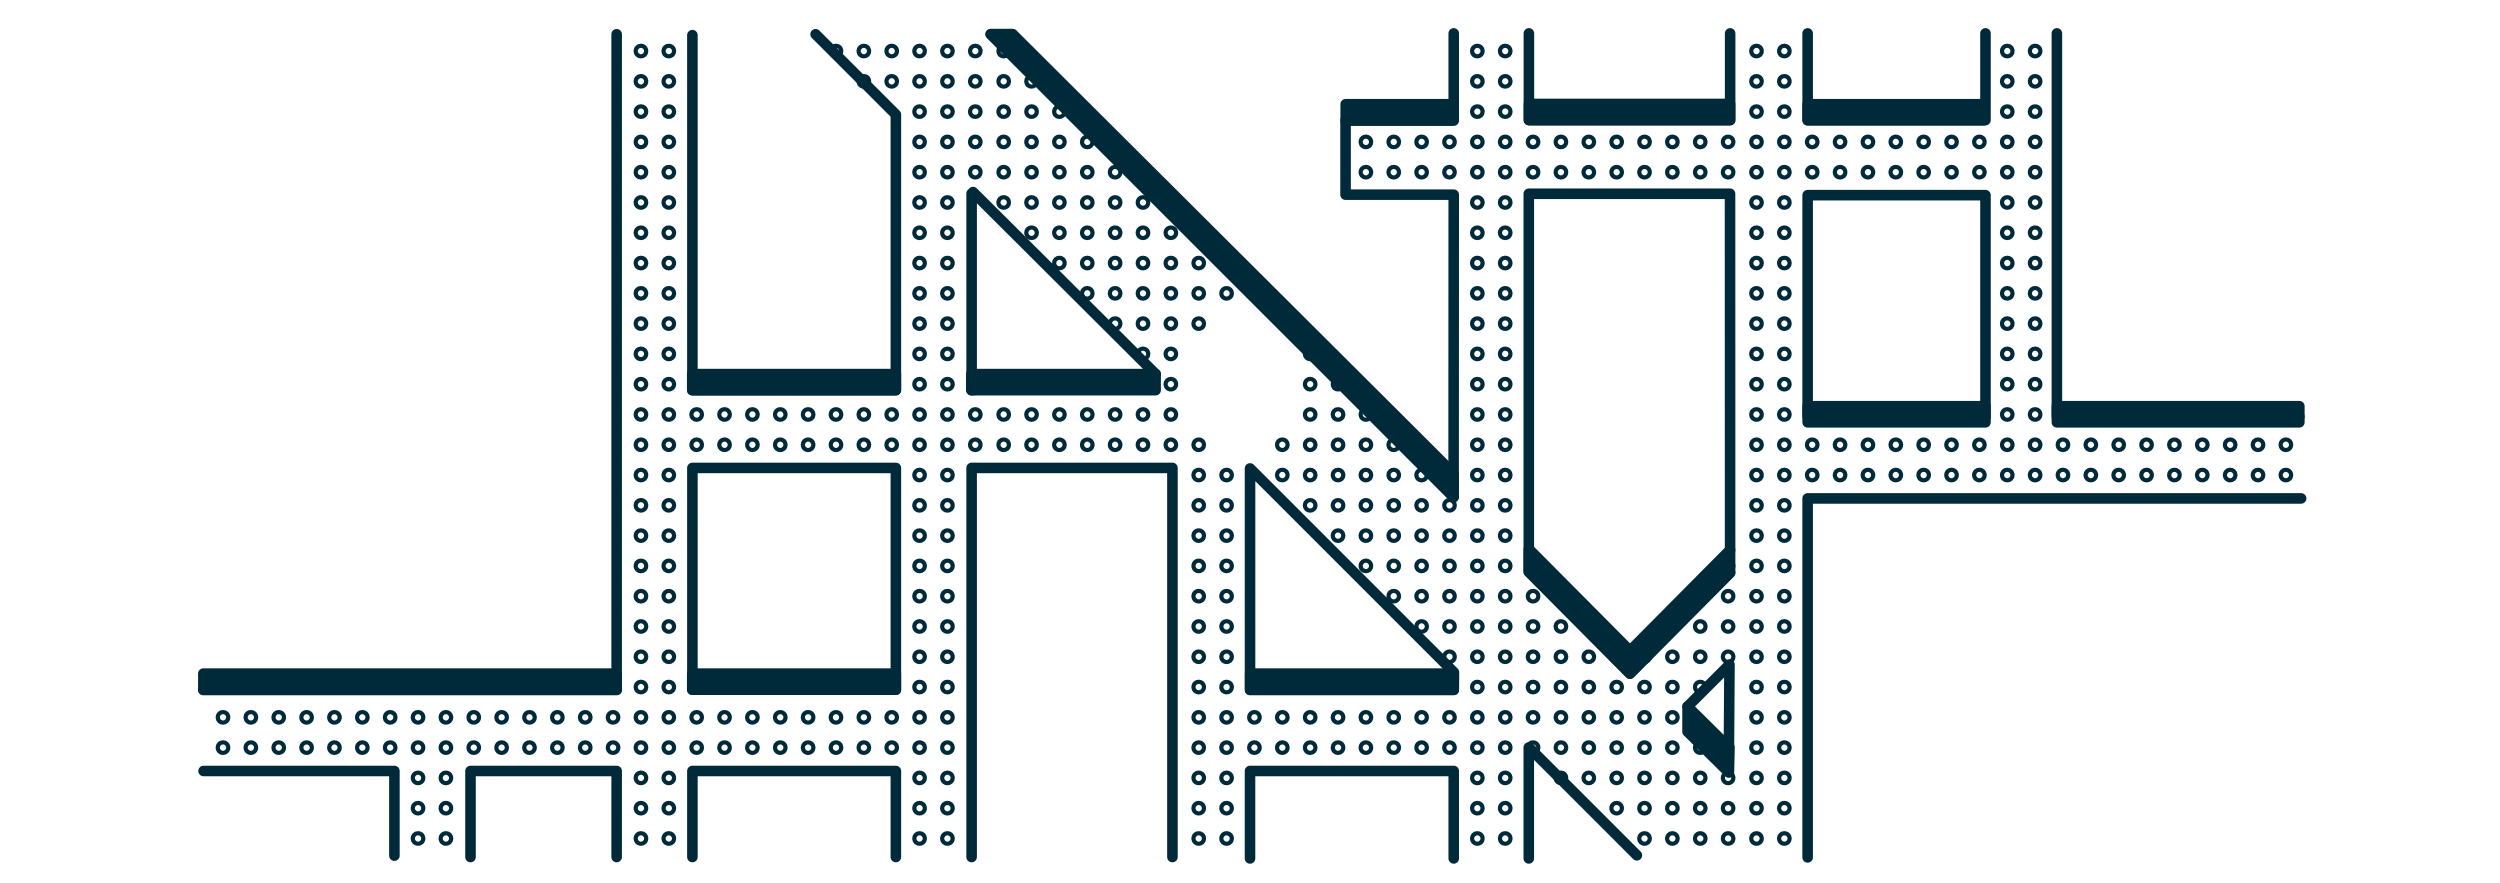<?xml version="1.0" encoding="UTF-8"?><svg xmlns="http://www.w3.org/2000/svg" viewBox="0 0 1420 501.33"><defs><style>.i{fill:#002a3a;}.i,.j{stroke:#002a3a;stroke-linecap:round;stroke-linejoin:round;stroke-width:6px;}.j{fill:none;}</style></defs><g id="a"/><g id="b"><g><polyline class="j" points="224.02 486 224.02 437.92 115.63 437.92"/><polyline class="j" points="551.88 486.79 551.88 265.79 665.94 265.79 665.94 486.79"/><polyline class="j" points="552.69 109.09 656.39 212.45 551.88 221.62 551.88 109.91"/><polyline class="j" points="393.28 486.79 393.28 437.93 508.85 437.93 508.85 486.79"/><polyline class="j" points="393.28 19.96 393.28 221.62 508.85 221.62 508.85 65.04 463.27 19.46"/><polyline class="j" points="350.26 19.46 350.26 391.92 115.5 391.92"/><polyline class="j" points="267.25 486.79 267.25 437.93 350.26 437.93 350.26 486.79"/><polyline class="j" points="710.01 487.59 710.01 437.92 825.72 437.92 825.72 487.59"/><polyline class="j" points="1026.74 487 1026.74 283.11 1307.04 283.11"/><rect class="j" x="1026.74" y="110.86" width="101.01" height="125.85"/><polyline class="j" points="1127.75 18.97 1127.75 68.21 1026.74 68.21 1026.74 18.97"/><polyline class="j" points="982.72 18.97 982.72 68.21 868.41 68.21 868.41 18.97"/><polyline class="j" points="1168.31 18.97 1168.31 236.71 1306.04 236.71"/><polyline class="j" points="562.68 19.46 767.41 224.01 825.65 282.31 825.72 110.58 764.28 110.58 764.28 68.49 825.72 68.49 825.72 18.97"/><path class="j" d="M710.01,391.92h115.71l.1-10.05-63.19-63.19-52.61-52.61v125.85Z"/><polygon class="j" points="925.83 382.61 982.7 325.34 982.66 110.06 868.35 110.06 868.35 324.79 925.83 382.61"/><path class="j" d="M929.75,485.81l-61.25-61.25h-.15v63.03"/><polygon class="j" points="958.53 401.32 982.03 424.55 982.34 377.51 958.53 401.32"/><rect class="j" x="393.28" y="265.79" width="115.57" height="125.98"/></g><g><polyline class="i" points="958.53 401.32 958.53 415.58 982.03 438.81 982.34 424.55"/><rect class="i" x="115.5" y="382.61" width="234.76" height="9.16"/><rect class="i" x="393.18" y="212.46" width="115.68" height="9.16"/><rect class="i" x="393.18" y="382.61" width="115.68" height="9.16"/><rect class="i" x="710.08" y="382.61" width="115.68" height="9.16"/><rect class="i" x="868.44" y="59.05" width="114.26" height="9.16"/><rect class="i" x="1026.74" y="59.18" width="100.1" height="9.16"/><rect class="i" x="1026.74" y="230.72" width="101.01" height="9.16"/><rect class="i" x="1168.31" y="230.72" width="137.72" height="9.16"/><rect class="i" x="764.35" y="59.18" width="60.56" height="9.16"/><rect class="i" x="551.71" y="212.46" width="104.68" height="9.16"/><polyline class="i" points="982.7 312.37 925.83 369.64 868.35 311.82 868.35 324.79 925.83 382.61 982.7 325.34"/><polygon class="i" points="825.72 269.03 825.65 282.31 562.77 19.37 575.18 19.37 825.72 269.03"/></g><g><circle class="j" cx="364.06" cy="29" r="1.19"/><circle class="j" cx="379.88" cy="29" r="1.19"/><circle class="j" cx="474.84" cy="29" r="1.19"/><circle class="j" cx="490.67" cy="29" r="1.19"/><circle class="j" cx="506.49" cy="29" r="1.19"/><circle class="j" cx="522.32" cy="29" r="1.19"/><circle class="j" cx="538.14" cy="29" r="1.19"/><circle class="j" cx="553.97" cy="29" r="1.19"/><circle class="j" cx="364.06" cy="46.2" r="1.19"/><circle class="j" cx="379.88" cy="46.2" r="1.19"/><circle class="j" cx="490.67" cy="46.2" r="1.19"/><circle class="j" cx="506.49" cy="46.2" r="1.19"/><circle class="j" cx="522.32" cy="46.2" r="1.19"/><circle class="j" cx="538.14" cy="46.2" r="1.19"/><circle class="j" cx="553.97" cy="46.2" r="1.19"/><circle class="j" cx="364.06" cy="63.4" r="1.19"/><circle class="j" cx="379.88" cy="63.4" r="1.19"/><circle class="j" cx="522.32" cy="63.4" r="1.19"/><circle class="j" cx="538.14" cy="63.4" r="1.19"/><circle class="j" cx="553.97" cy="63.4" r="1.19"/><circle class="j" cx="364.06" cy="80.61" r="1.19"/><circle class="j" cx="379.88" cy="80.61" r="1.19"/><circle class="j" cx="522.32" cy="80.61" r="1.19"/><circle class="j" cx="538.14" cy="80.61" r="1.19"/><circle class="j" cx="553.97" cy="80.61" r="1.19"/><circle class="j" cx="364.06" cy="97.81" r="1.19"/><circle class="j" cx="379.88" cy="97.81" r="1.19"/><circle class="j" cx="522.32" cy="97.81" r="1.19"/><circle class="j" cx="538.14" cy="97.81" r="1.19"/><circle class="j" cx="553.97" cy="97.81" r="1.19"/><circle class="j" cx="364.06" cy="115.01" r="1.19"/><circle class="j" cx="379.88" cy="115.01" r="1.19"/><circle class="j" cx="522.32" cy="115.01" r="1.19"/><circle class="j" cx="538.14" cy="115.01" r="1.19"/><circle class="j" cx="364.06" cy="132.21" r="1.19"/><circle class="j" cx="379.88" cy="132.21" r="1.19"/><circle class="j" cx="522.32" cy="132.21" r="1.19"/><circle class="j" cx="538.14" cy="132.21" r="1.19"/><circle class="j" cx="364.06" cy="149.42" r="1.19"/><circle class="j" cx="379.88" cy="149.42" r="1.19"/><circle class="j" cx="522.32" cy="149.42" r="1.19"/><circle class="j" cx="538.14" cy="149.42" r="1.19"/><circle class="j" cx="364.06" cy="166.62" r="1.19"/><circle class="j" cx="379.88" cy="166.62" r="1.19"/><circle class="j" cx="522.32" cy="166.62" r="1.19"/><circle class="j" cx="538.14" cy="166.62" r="1.19"/><circle class="j" cx="364.06" cy="183.82" r="1.19"/><circle class="j" cx="379.88" cy="183.82" r="1.19"/><circle class="j" cx="522.32" cy="183.82" r="1.19"/><circle class="j" cx="538.14" cy="183.82" r="1.19"/><circle class="j" cx="364.06" cy="201.02" r="1.19"/><circle class="j" cx="379.88" cy="201.02" r="1.19"/><circle class="j" cx="522.32" cy="201.02" r="1.19"/><circle class="j" cx="538.14" cy="201.02" r="1.19"/><circle class="j" cx="364.06" cy="218.22" r="1.19"/><circle class="j" cx="379.88" cy="218.22" r="1.19"/><circle class="j" cx="522.32" cy="218.22" r="1.19"/><circle class="j" cx="538.14" cy="218.22" r="1.19"/><circle class="j" cx="364.06" cy="235.43" r="1.19"/><circle class="j" cx="379.88" cy="235.43" r="1.19"/><circle class="j" cx="395.71" cy="235.43" r="1.19"/><circle class="j" cx="411.54" cy="235.43" r="1.19"/><circle class="j" cx="427.36" cy="235.43" r="1.19"/><circle class="j" cx="443.19" cy="235.43" r="1.19"/><circle class="j" cx="459.01" cy="235.43" r="1.19"/><circle class="j" cx="474.84" cy="235.43" r="1.19"/><circle class="j" cx="490.67" cy="235.43" r="1.19"/><circle class="j" cx="506.49" cy="235.43" r="1.19"/><circle class="j" cx="522.32" cy="235.43" r="1.19"/><circle class="j" cx="538.14" cy="235.43" r="1.19"/><circle class="j" cx="553.97" cy="235.43" r="1.19"/><circle class="j" cx="364.06" cy="252.63" r="1.19"/><circle class="j" cx="379.88" cy="252.63" r="1.19"/><circle class="j" cx="395.71" cy="252.63" r="1.19"/><circle class="j" cx="411.54" cy="252.63" r="1.19"/><circle class="j" cx="427.36" cy="252.63" r="1.19"/><circle class="j" cx="443.19" cy="252.63" r="1.19"/><circle class="j" cx="459.01" cy="252.63" r="1.19"/><circle class="j" cx="474.84" cy="252.63" r="1.19"/><circle class="j" cx="490.67" cy="252.63" r="1.19"/><circle class="j" cx="506.49" cy="252.63" r="1.19"/><circle class="j" cx="522.32" cy="252.63" r="1.19"/><circle class="j" cx="538.14" cy="252.63" r="1.19"/><circle class="j" cx="553.97" cy="252.63" r="1.19"/><circle class="j" cx="364.06" cy="269.83" r="1.19"/><circle class="j" cx="379.88" cy="269.83" r="1.19"/><circle class="j" cx="522.32" cy="269.83" r="1.19"/><circle class="j" cx="538.14" cy="269.83" r="1.19"/><circle class="j" cx="364.06" cy="287.03" r="1.19"/><circle class="j" cx="379.88" cy="287.03" r="1.19"/><circle class="j" cx="522.32" cy="287.03" r="1.19"/><circle class="j" cx="538.14" cy="287.03" r="1.19"/><circle class="j" cx="364.06" cy="304.24" r="1.19"/><circle class="j" cx="379.88" cy="304.24" r="1.19"/><circle class="j" cx="522.32" cy="304.24" r="1.19"/><circle class="j" cx="538.14" cy="304.24" r="1.19"/><circle class="j" cx="364.06" cy="321.44" r="1.19"/><circle class="j" cx="379.88" cy="321.44" r="1.19"/><circle class="j" cx="522.32" cy="321.44" r="1.19"/><circle class="j" cx="538.14" cy="321.44" r="1.19"/><circle class="j" cx="364.06" cy="338.64" r="1.19"/><circle class="j" cx="379.88" cy="338.64" r="1.19"/><circle class="j" cx="522.32" cy="338.64" r="1.19"/><circle class="j" cx="538.14" cy="338.64" r="1.19"/><circle class="j" cx="364.06" cy="355.84" r="1.19"/><circle class="j" cx="379.88" cy="355.84" r="1.19"/><circle class="j" cx="522.32" cy="355.84" r="1.19"/><circle class="j" cx="538.14" cy="355.84" r="1.19"/><circle class="j" cx="364.06" cy="373.04" r="1.19"/><circle class="j" cx="379.88" cy="373.04" r="1.19"/><circle class="j" cx="522.32" cy="373.04" r="1.19"/><circle class="j" cx="538.14" cy="373.04" r="1.19"/><circle class="j" cx="364.06" cy="390.25" r="1.19"/><circle class="j" cx="379.88" cy="390.25" r="1.19"/><circle class="j" cx="522.32" cy="390.25" r="1.19"/><circle class="j" cx="538.14" cy="390.25" r="1.19"/><circle class="j" cx="126.67" cy="407.45" r="1.19"/><circle class="j" cx="142.49" cy="407.45" r="1.19"/><circle class="j" cx="158.32" cy="407.45" r="1.19"/><circle class="j" cx="174.15" cy="407.45" r="1.19"/><circle class="j" cx="189.97" cy="407.45" r="1.19"/><circle class="j" cx="205.8" cy="407.45" r="1.19"/><circle class="j" cx="221.62" cy="407.45" r="1.19"/><circle class="j" cx="237.45" cy="407.45" r="1.19"/><circle class="j" cx="253.28" cy="407.45" r="1.19"/><circle class="j" cx="269.1" cy="407.45" r="1.19"/><circle class="j" cx="284.93" cy="407.45" r="1.19"/><circle class="j" cx="300.75" cy="407.45" r="1.19"/><circle class="j" cx="316.58" cy="407.45" r="1.19"/><circle class="j" cx="332.41" cy="407.45" r="1.19"/><circle class="j" cx="348.23" cy="407.45" r="1.19"/><circle class="j" cx="364.06" cy="407.45" r="1.19"/><circle class="j" cx="379.88" cy="407.45" r="1.19"/><circle class="j" cx="395.71" cy="407.45" r="1.19"/><circle class="j" cx="411.54" cy="407.45" r="1.19"/><circle class="j" cx="427.36" cy="407.45" r="1.19"/><circle class="j" cx="443.19" cy="407.45" r="1.19"/><circle class="j" cx="459.01" cy="407.45" r="1.19"/><circle class="j" cx="474.84" cy="407.45" r="1.19"/><circle class="j" cx="490.67" cy="407.45" r="1.19"/><circle class="j" cx="506.49" cy="407.45" r="1.19"/><circle class="j" cx="522.32" cy="407.45" r="1.19"/><circle class="j" cx="538.14" cy="407.45" r="1.19"/><circle class="j" cx="126.67" cy="424.65" r="1.19"/><circle class="j" cx="142.49" cy="424.65" r="1.19"/><circle class="j" cx="158.32" cy="424.65" r="1.19"/><circle class="j" cx="174.15" cy="424.65" r="1.19"/><circle class="j" cx="189.97" cy="424.65" r="1.19"/><circle class="j" cx="205.8" cy="424.65" r="1.19"/><circle class="j" cx="221.62" cy="424.65" r="1.19"/><circle class="j" cx="237.45" cy="424.65" r="1.19"/><circle class="j" cx="253.28" cy="424.65" r="1.19"/><circle class="j" cx="269.1" cy="424.65" r="1.19"/><circle class="j" cx="284.93" cy="424.65" r="1.19"/><circle class="j" cx="300.75" cy="424.65" r="1.19"/><circle class="j" cx="316.58" cy="424.65" r="1.19"/><circle class="j" cx="332.41" cy="424.65" r="1.19"/><circle class="j" cx="348.23" cy="424.65" r="1.19"/><circle class="j" cx="364.06" cy="424.65" r="1.19"/><circle class="j" cx="379.88" cy="424.65" r="1.19"/><circle class="j" cx="395.71" cy="424.65" r="1.19"/><circle class="j" cx="411.54" cy="424.65" r="1.19"/><circle class="j" cx="427.36" cy="424.65" r="1.19"/><circle class="j" cx="443.19" cy="424.65" r="1.19"/><circle class="j" cx="459.01" cy="424.65" r="1.19"/><circle class="j" cx="474.84" cy="424.65" r="1.19"/><circle class="j" cx="490.67" cy="424.65" r="1.19"/><circle class="j" cx="506.49" cy="424.65" r="1.19"/><circle class="j" cx="522.32" cy="424.65" r="1.19"/><circle class="j" cx="538.14" cy="424.65" r="1.19"/><circle class="j" cx="237.45" cy="441.85" r="1.19"/><circle class="j" cx="253.28" cy="441.85" r="1.19"/><circle class="j" cx="364.06" cy="441.85" r="1.19"/><circle class="j" cx="379.88" cy="441.85" r="1.19"/><circle class="j" cx="522.32" cy="441.85" r="1.19"/><circle class="j" cx="538.14" cy="441.85" r="1.19"/><circle class="j" cx="237.45" cy="459.05" r="1.19"/><circle class="j" cx="253.28" cy="459.05" r="1.19"/><circle class="j" cx="364.06" cy="459.05" r="1.19"/><circle class="j" cx="379.88" cy="459.05" r="1.19"/><circle class="j" cx="522.32" cy="459.05" r="1.19"/><circle class="j" cx="538.14" cy="459.05" r="1.19"/><circle class="j" cx="237.45" cy="476.26" r="1.19"/><circle class="j" cx="253.28" cy="476.26" r="1.19"/><circle class="j" cx="364.06" cy="476.26" r="1.19"/><circle class="j" cx="379.88" cy="476.26" r="1.19"/><circle class="j" cx="522.32" cy="476.26" r="1.19"/><circle class="j" cx="538.14" cy="476.26" r="1.19"/><circle class="j" cx="570.09" cy="29" r="1.19"/><circle class="j" cx="839.13" cy="29" r="1.19"/><circle class="j" cx="854.96" cy="29" r="1.19"/><circle class="j" cx="570.09" cy="46.2" r="1.19"/><circle class="j" cx="585.92" cy="46.2" r="1.19"/><circle class="j" cx="839.13" cy="46.2" r="1.19"/><circle class="j" cx="854.96" cy="46.2" r="1.19"/><circle class="j" cx="570.09" cy="63.4" r="1.19"/><circle class="j" cx="585.92" cy="63.4" r="1.19"/><circle class="j" cx="601.74" cy="63.4" r="1.19"/><circle class="j" cx="839.13" cy="63.4" r="1.19"/><circle class="j" cx="854.96" cy="63.4" r="1.19"/><circle class="j" cx="570.09" cy="80.61" r="1.19"/><circle class="j" cx="585.92" cy="80.61" r="1.19"/><circle class="j" cx="601.74" cy="80.61" r="1.19"/><circle class="j" cx="617.57" cy="80.61" r="1.19"/><circle class="j" cx="775.83" cy="80.61" r="1.19"/><circle class="j" cx="791.65" cy="80.61" r="1.19"/><circle class="j" cx="807.48" cy="80.61" r="1.19"/><circle class="j" cx="823.31" cy="80.61" r="1.19"/><circle class="j" cx="839.13" cy="80.61" r="1.19"/><circle class="j" cx="854.96" cy="80.61" r="1.19"/><circle class="j" cx="870.78" cy="80.61" r="1.19"/><circle class="j" cx="886.61" cy="80.61" r="1.19"/><circle class="j" cx="902.44" cy="80.61" r="1.19"/><circle class="j" cx="918.26" cy="80.61" r="1.19"/><circle class="j" cx="934.09" cy="80.61" r="1.19"/><circle class="j" cx="949.91" cy="80.61" r="1.19"/><circle class="j" cx="965.74" cy="80.61" r="1.19"/><circle class="j" cx="981.57" cy="80.61" r="1.19"/><circle class="j" cx="570.09" cy="97.81" r="1.19"/><circle class="j" cx="585.92" cy="97.81" r="1.19"/><circle class="j" cx="601.74" cy="97.81" r="1.19"/><circle class="j" cx="617.57" cy="97.81" r="1.19"/><circle class="j" cx="633.39" cy="97.81" r="1.19"/><circle class="j" cx="775.83" cy="97.81" r="1.19"/><circle class="j" cx="791.65" cy="97.81" r="1.19"/><circle class="j" cx="807.48" cy="97.81" r="1.19"/><circle class="j" cx="823.31" cy="97.81" r="1.19"/><circle class="j" cx="839.13" cy="97.81" r="1.19"/><circle class="j" cx="854.96" cy="97.81" r="1.19"/><circle class="j" cx="870.78" cy="97.81" r="1.19"/><circle class="j" cx="886.61" cy="97.81" r="1.19"/><circle class="j" cx="902.44" cy="97.81" r="1.19"/><circle class="j" cx="918.26" cy="97.81" r="1.19"/><circle class="j" cx="934.09" cy="97.81" r="1.19"/><circle class="j" cx="949.91" cy="97.81" r="1.19"/><circle class="j" cx="965.74" cy="97.81" r="1.19"/><circle class="j" cx="981.57" cy="97.81" r="1.19"/><circle class="j" cx="570.09" cy="115.01" r="1.19"/><circle class="j" cx="585.92" cy="115.01" r="1.19"/><circle class="j" cx="601.74" cy="115.01" r="1.19"/><circle class="j" cx="617.57" cy="115.01" r="1.19"/><circle class="j" cx="633.39" cy="115.01" r="1.19"/><circle class="j" cx="649.22" cy="115.01" r="1.19"/><circle class="j" cx="839.13" cy="115.01" r="1.19"/><circle class="j" cx="854.96" cy="115.01" r="1.19"/><circle class="j" cx="585.92" cy="132.21" r="1.19"/><circle class="j" cx="601.74" cy="132.21" r="1.19"/><circle class="j" cx="617.57" cy="132.21" r="1.19"/><circle class="j" cx="633.39" cy="132.21" r="1.19"/><circle class="j" cx="649.22" cy="132.21" r="1.19"/><circle class="j" cx="665.05" cy="132.21" r="1.19"/><circle class="j" cx="839.13" cy="132.21" r="1.19"/><circle class="j" cx="854.96" cy="132.21" r="1.19"/><circle class="j" cx="601.74" cy="149.42" r="1.19"/><circle class="j" cx="617.57" cy="149.42" r="1.19"/><circle class="j" cx="633.39" cy="149.42" r="1.19"/><circle class="j" cx="649.22" cy="149.42" r="1.19"/><circle class="j" cx="665.05" cy="149.42" r="1.19"/><circle class="j" cx="680.87" cy="149.42" r="1.19"/><circle class="j" cx="839.13" cy="149.42" r="1.19"/><circle class="j" cx="854.96" cy="149.42" r="1.19"/><circle class="j" cx="617.57" cy="166.62" r="1.19"/><circle class="j" cx="633.39" cy="166.62" r="1.19"/><circle class="j" cx="649.22" cy="166.62" r="1.19"/><circle class="j" cx="665.05" cy="166.62" r="1.19"/><circle class="j" cx="680.87" cy="166.62" r="1.19"/><circle class="j" cx="696.7" cy="166.62" r="1.19"/><circle class="j" cx="839.13" cy="166.62" r="1.19"/><circle class="j" cx="854.96" cy="166.62" r="1.19"/><circle class="j" cx="633.39" cy="183.82" r="1.19"/><circle class="j" cx="649.22" cy="183.82" r="1.19"/><circle class="j" cx="665.05" cy="183.82" r="1.19"/><circle class="j" cx="680.87" cy="183.82" r="1.19"/><circle class="j" cx="839.13" cy="183.82" r="1.19"/><circle class="j" cx="854.96" cy="183.82" r="1.19"/><circle class="j" cx="649.22" cy="201.02" r="1.19"/><circle class="j" cx="665.05" cy="201.02" r="1.19"/><circle class="j" cx="744.18" cy="201.02" r="1.19"/><circle class="j" cx="839.13" cy="201.02" r="1.19"/><circle class="j" cx="854.96" cy="201.02" r="1.19"/><circle class="j" cx="665.05" cy="218.22" r="1.19"/><circle class="j" cx="744.18" cy="218.22" r="1.19"/><circle class="j" cx="760" cy="218.22" r="1.19"/><circle class="j" cx="839.13" cy="218.22" r="1.19"/><circle class="j" cx="854.96" cy="218.22" r="1.19"/><circle class="j" cx="570.09" cy="235.43" r="1.19"/><circle class="j" cx="585.92" cy="235.43" r="1.19"/><circle class="j" cx="601.74" cy="235.43" r="1.19"/><circle class="j" cx="617.57" cy="235.43" r="1.19"/><circle class="j" cx="633.39" cy="235.43" r="1.19"/><circle class="j" cx="649.22" cy="235.43" r="1.19"/><circle class="j" cx="665.05" cy="235.43" r="1.19"/><circle class="j" cx="744.18" cy="235.43" r="1.19"/><circle class="j" cx="760" cy="235.43" r="1.19"/><circle class="j" cx="775.83" cy="235.43" r="1.19"/><circle class="j" cx="839.13" cy="235.43" r="1.19"/><circle class="j" cx="854.96" cy="235.43" r="1.19"/><circle class="j" cx="570.09" cy="252.63" r="1.19"/><circle class="j" cx="585.92" cy="252.63" r="1.19"/><circle class="j" cx="601.74" cy="252.63" r="1.19"/><circle class="j" cx="617.57" cy="252.63" r="1.19"/><circle class="j" cx="633.39" cy="252.63" r="1.19"/><circle class="j" cx="649.22" cy="252.63" r="1.19"/><circle class="j" cx="665.05" cy="252.63" r="1.19"/><circle class="j" cx="680.87" cy="252.63" r="1.19"/><circle class="j" cx="728.35" cy="252.63" r="1.19"/><circle class="j" cx="744.18" cy="252.63" r="1.19"/><circle class="j" cx="760" cy="252.63" r="1.19"/><circle class="j" cx="775.83" cy="252.63" r="1.19"/><circle class="j" cx="791.65" cy="252.63" r="1.19"/><circle class="j" cx="839.13" cy="252.63" r="1.19"/><circle class="j" cx="854.96" cy="252.63" r="1.19"/><circle class="j" cx="680.87" cy="269.83" r="1.19"/><circle class="j" cx="696.7" cy="269.83" r="1.19"/><circle class="j" cx="728.35" cy="269.83" r="1.19"/><circle class="j" cx="744.18" cy="269.83" r="1.19"/><circle class="j" cx="760" cy="269.83" r="1.19"/><circle class="j" cx="775.83" cy="269.83" r="1.19"/><circle class="j" cx="791.65" cy="269.83" r="1.19"/><circle class="j" cx="807.48" cy="269.83" r="1.19"/><circle class="j" cx="839.13" cy="269.83" r="1.19"/><circle class="j" cx="854.96" cy="269.83" r="1.19"/><circle class="j" cx="680.87" cy="287.03" r="1.19"/><circle class="j" cx="696.7" cy="287.03" r="1.19"/><circle class="j" cx="744.18" cy="287.03" r="1.19"/><circle class="j" cx="760" cy="287.03" r="1.19"/><circle class="j" cx="775.83" cy="287.03" r="1.19"/><circle class="j" cx="791.65" cy="287.03" r="1.19"/><circle class="j" cx="807.48" cy="287.03" r="1.19"/><circle class="j" cx="823.31" cy="287.03" r="1.19"/><circle class="j" cx="839.13" cy="287.03" r="1.19"/><circle class="j" cx="854.96" cy="287.03" r="1.19"/><circle class="j" cx="680.87" cy="304.24" r="1.19"/><circle class="j" cx="696.7" cy="304.24" r="1.19"/><circle class="j" cx="760" cy="304.24" r="1.19"/><circle class="j" cx="775.83" cy="304.24" r="1.19"/><circle class="j" cx="791.65" cy="304.24" r="1.19"/><circle class="j" cx="807.48" cy="304.24" r="1.19"/><circle class="j" cx="823.31" cy="304.24" r="1.19"/><circle class="j" cx="839.13" cy="304.24" r="1.19"/><circle class="j" cx="854.96" cy="304.24" r="1.19"/><circle class="j" cx="680.87" cy="321.44" r="1.19"/><circle class="j" cx="696.7" cy="321.44" r="1.19"/><circle class="j" cx="775.83" cy="321.44" r="1.19"/><circle class="j" cx="791.65" cy="321.44" r="1.19"/><circle class="j" cx="807.48" cy="321.44" r="1.19"/><circle class="j" cx="823.31" cy="321.44" r="1.19"/><circle class="j" cx="839.13" cy="321.44" r="1.19"/><circle class="j" cx="854.96" cy="321.44" r="1.19"/><circle class="j" cx="870.78" cy="321.44" r="1.19"/><circle class="j" cx="981.57" cy="321.44" r="1.19"/><circle class="j" cx="680.87" cy="338.64" r="1.19"/><circle class="j" cx="696.7" cy="338.64" r="1.19"/><circle class="j" cx="791.65" cy="338.64" r="1.19"/><circle class="j" cx="807.48" cy="338.64" r="1.19"/><circle class="j" cx="823.31" cy="338.64" r="1.19"/><circle class="j" cx="839.13" cy="338.64" r="1.19"/><circle class="j" cx="854.96" cy="338.64" r="1.19"/><circle class="j" cx="870.78" cy="338.64" r="1.19"/><circle class="j" cx="886.61" cy="338.64" r="1.19"/><circle class="j" cx="965.74" cy="338.64" r="1.19"/><circle class="j" cx="981.57" cy="338.64" r="1.19"/><circle class="j" cx="680.87" cy="355.84" r="1.19"/><circle class="j" cx="696.7" cy="355.84" r="1.19"/><circle class="j" cx="807.48" cy="355.84" r="1.19"/><circle class="j" cx="823.31" cy="355.84" r="1.19"/><circle class="j" cx="839.13" cy="355.84" r="1.19"/><circle class="j" cx="854.96" cy="355.84" r="1.19"/><circle class="j" cx="870.78" cy="355.84" r="1.19"/><circle class="j" cx="886.61" cy="355.84" r="1.19"/><circle class="j" cx="902.44" cy="355.84" r="1.19"/><circle class="j" cx="949.91" cy="355.84" r="1.19"/><circle class="j" cx="965.74" cy="355.84" r="1.19"/><circle class="j" cx="981.57" cy="355.84" r="1.19"/><circle class="j" cx="680.87" cy="373.04" r="1.19"/><circle class="j" cx="696.7" cy="373.04" r="1.19"/><circle class="j" cx="823.31" cy="373.04" r="1.19"/><circle class="j" cx="839.13" cy="373.04" r="1.19"/><circle class="j" cx="854.96" cy="373.04" r="1.19"/><circle class="j" cx="870.78" cy="373.04" r="1.19"/><circle class="j" cx="886.61" cy="373.04" r="1.19"/><circle class="j" cx="902.44" cy="373.04" r="1.19"/><circle class="j" cx="918.26" cy="373.04" r="1.19"/><circle class="j" cx="934.09" cy="373.04" r="1.19"/><circle class="j" cx="949.91" cy="373.04" r="1.19"/><circle class="j" cx="965.74" cy="373.04" r="1.19"/><circle class="j" cx="981.57" cy="373.04" r="1.19"/><circle class="j" cx="680.87" cy="390.25" r="1.19"/><circle class="j" cx="696.7" cy="390.25" r="1.19"/><circle class="j" cx="839.13" cy="390.25" r="1.19"/><circle class="j" cx="854.96" cy="390.25" r="1.19"/><circle class="j" cx="870.78" cy="390.25" r="1.19"/><circle class="j" cx="886.61" cy="390.25" r="1.19"/><circle class="j" cx="902.44" cy="390.25" r="1.19"/><circle class="j" cx="918.26" cy="390.25" r="1.19"/><circle class="j" cx="934.09" cy="390.25" r="1.19"/><circle class="j" cx="949.91" cy="390.25" r="1.19"/><circle class="j" cx="965.74" cy="390.25" r="1.19"/><circle class="j" cx="680.87" cy="407.45" r="1.19"/><circle class="j" cx="696.7" cy="407.45" r="1.19"/><circle class="j" cx="712.52" cy="407.45" r="1.19"/><circle class="j" cx="728.35" cy="407.45" r="1.19"/><circle class="j" cx="744.18" cy="407.45" r="1.19"/><circle class="j" cx="760" cy="407.45" r="1.19"/><circle class="j" cx="775.83" cy="407.45" r="1.19"/><circle class="j" cx="791.65" cy="407.45" r="1.19"/><circle class="j" cx="807.48" cy="407.45" r="1.19"/><circle class="j" cx="823.31" cy="407.45" r="1.19"/><circle class="j" cx="839.13" cy="407.45" r="1.19"/><circle class="j" cx="854.96" cy="407.45" r="1.19"/><circle class="j" cx="870.78" cy="407.45" r="1.19"/><circle class="j" cx="886.61" cy="407.45" r="1.19"/><circle class="j" cx="902.44" cy="407.45" r="1.19"/><circle class="j" cx="918.26" cy="407.45" r="1.19"/><circle class="j" cx="934.09" cy="407.45" r="1.19"/><circle class="j" cx="949.91" cy="407.45" r="1.19"/><circle class="j" cx="680.87" cy="424.65" r="1.19"/><circle class="j" cx="696.7" cy="424.65" r="1.19"/><circle class="j" cx="712.52" cy="424.65" r="1.19"/><circle class="j" cx="728.35" cy="424.65" r="1.19"/><circle class="j" cx="744.18" cy="424.65" r="1.19"/><circle class="j" cx="760" cy="424.65" r="1.19"/><circle class="j" cx="775.83" cy="424.65" r="1.19"/><circle class="j" cx="791.65" cy="424.65" r="1.19"/><circle class="j" cx="807.48" cy="424.65" r="1.19"/><circle class="j" cx="823.31" cy="424.65" r="1.19"/><circle class="j" cx="839.13" cy="424.65" r="1.19"/><circle class="j" cx="854.96" cy="424.65" r="1.19"/><circle class="j" cx="870.78" cy="424.65" r="1.19"/><circle class="j" cx="886.61" cy="424.65" r="1.19"/><circle class="j" cx="902.44" cy="424.65" r="1.19"/><circle class="j" cx="918.26" cy="424.65" r="1.19"/><circle class="j" cx="934.09" cy="424.65" r="1.19"/><circle class="j" cx="949.91" cy="424.65" r="1.19"/><circle class="j" cx="965.74" cy="424.65" r="1.19"/><circle class="j" cx="680.87" cy="441.85" r="1.19"/><circle class="j" cx="696.7" cy="441.85" r="1.19"/><circle class="j" cx="839.13" cy="441.85" r="1.19"/><circle class="j" cx="854.96" cy="441.85" r="1.19"/><circle class="j" cx="886.61" cy="441.85" r="1.19"/><circle class="j" cx="902.44" cy="441.85" r="1.19"/><circle class="j" cx="918.26" cy="441.85" r="1.19"/><circle class="j" cx="934.09" cy="441.85" r="1.19"/><circle class="j" cx="949.91" cy="441.85" r="1.19"/><circle class="j" cx="965.74" cy="441.85" r="1.19"/><circle class="j" cx="981.57" cy="441.85" r="1.19"/><circle class="j" cx="680.87" cy="459.05" r="1.19"/><circle class="j" cx="696.7" cy="459.05" r="1.19"/><circle class="j" cx="839.13" cy="459.05" r="1.19"/><circle class="j" cx="854.96" cy="459.05" r="1.19"/><circle class="j" cx="918.26" cy="459.05" r="1.19"/><circle class="j" cx="934.09" cy="459.05" r="1.19"/><circle class="j" cx="949.91" cy="459.05" r="1.19"/><circle class="j" cx="965.74" cy="459.05" r="1.19"/><circle class="j" cx="981.57" cy="459.05" r="1.19"/><circle class="j" cx="680.87" cy="476.26" r="1.19"/><circle class="j" cx="696.7" cy="476.26" r="1.19"/><circle class="j" cx="839.13" cy="476.26" r="1.19"/><circle class="j" cx="854.96" cy="476.26" r="1.19"/><circle class="j" cx="934.09" cy="476.26" r="1.19"/><circle class="j" cx="949.91" cy="476.26" r="1.19"/><circle class="j" cx="965.74" cy="476.26" r="1.19"/><circle class="j" cx="981.57" cy="476.26" r="1.19"/><circle class="j" cx="997.69" cy="29" r="1.19"/><circle class="j" cx="1013.51" cy="29" r="1.19"/><circle class="j" cx="1140.12" cy="29" r="1.19"/><circle class="j" cx="1155.95" cy="29" r="1.19"/><circle class="j" cx="997.69" cy="46.2" r="1.19"/><circle class="j" cx="1013.51" cy="46.2" r="1.19"/><circle class="j" cx="1140.12" cy="46.2" r="1.19"/><circle class="j" cx="1155.95" cy="46.2" r="1.19"/><circle class="j" cx="997.69" cy="63.4" r="1.19"/><circle class="j" cx="1013.51" cy="63.4" r="1.19"/><circle class="j" cx="1140.12" cy="63.4" r="1.19"/><circle class="j" cx="1155.95" cy="63.4" r="1.19"/><circle class="j" cx="997.69" cy="80.61" r="1.19"/><circle class="j" cx="1013.51" cy="80.61" r="1.19"/><circle class="j" cx="1029.34" cy="80.61" r="1.19"/><circle class="j" cx="1045.16" cy="80.61" r="1.19"/><circle class="j" cx="1060.99" cy="80.61" r="1.19"/><circle class="j" cx="1076.82" cy="80.61" r="1.19"/><circle class="j" cx="1092.64" cy="80.61" r="1.19"/><circle class="j" cx="1108.47" cy="80.61" r="1.19"/><circle class="j" cx="1124.29" cy="80.61" r="1.19"/><circle class="j" cx="1140.12" cy="80.61" r="1.19"/><circle class="j" cx="1155.95" cy="80.61" r="1.19"/><circle class="j" cx="997.69" cy="97.81" r="1.19"/><circle class="j" cx="1013.51" cy="97.81" r="1.19"/><circle class="j" cx="1029.34" cy="97.81" r="1.19"/><circle class="j" cx="1045.16" cy="97.81" r="1.19"/><circle class="j" cx="1060.99" cy="97.81" r="1.19"/><circle class="j" cx="1076.82" cy="97.81" r="1.19"/><circle class="j" cx="1092.64" cy="97.81" r="1.19"/><circle class="j" cx="1108.47" cy="97.81" r="1.19"/><circle class="j" cx="1124.29" cy="97.81" r="1.19"/><circle class="j" cx="1140.12" cy="97.81" r="1.19"/><circle class="j" cx="1155.95" cy="97.81" r="1.19"/><circle class="j" cx="997.69" cy="115.01" r="1.19"/><circle class="j" cx="1013.51" cy="115.01" r="1.19"/><circle class="j" cx="1140.12" cy="115.01" r="1.19"/><circle class="j" cx="1155.95" cy="115.01" r="1.19"/><circle class="j" cx="997.69" cy="132.21" r="1.19"/><circle class="j" cx="1013.51" cy="132.21" r="1.19"/><circle class="j" cx="1140.12" cy="132.21" r="1.19"/><circle class="j" cx="1155.95" cy="132.21" r="1.19"/><circle class="j" cx="997.69" cy="149.42" r="1.19"/><circle class="j" cx="1013.51" cy="149.42" r="1.19"/><circle class="j" cx="1140.12" cy="149.42" r="1.19"/><circle class="j" cx="1155.95" cy="149.42" r="1.19"/><circle class="j" cx="997.69" cy="166.62" r="1.19"/><circle class="j" cx="1013.51" cy="166.62" r="1.19"/><circle class="j" cx="1140.12" cy="166.62" r="1.19"/><circle class="j" cx="1155.95" cy="166.62" r="1.19"/><circle class="j" cx="997.69" cy="183.82" r="1.19"/><circle class="j" cx="1013.51" cy="183.82" r="1.19"/><circle class="j" cx="1140.12" cy="183.82" r="1.19"/><circle class="j" cx="1155.95" cy="183.82" r="1.19"/><circle class="j" cx="997.69" cy="201.02" r="1.19"/><circle class="j" cx="1013.51" cy="201.02" r="1.19"/><circle class="j" cx="1140.12" cy="201.02" r="1.19"/><circle class="j" cx="1155.95" cy="201.02" r="1.19"/><circle class="j" cx="997.69" cy="218.22" r="1.19"/><circle class="j" cx="1013.51" cy="218.22" r="1.19"/><circle class="j" cx="1140.12" cy="218.22" r="1.19"/><circle class="j" cx="1155.95" cy="218.22" r="1.19"/><circle class="j" cx="997.69" cy="235.43" r="1.19"/><circle class="j" cx="1013.51" cy="235.43" r="1.19"/><circle class="j" cx="1140.12" cy="235.43" r="1.19"/><circle class="j" cx="1155.95" cy="235.43" r="1.19"/><circle class="j" cx="997.69" cy="252.63" r="1.19"/><circle class="j" cx="1013.51" cy="252.63" r="1.19"/><circle class="j" cx="1029.34" cy="252.63" r="1.19"/><circle class="j" cx="1045.16" cy="252.63" r="1.19"/><circle class="j" cx="1060.99" cy="252.63" r="1.19"/><circle class="j" cx="1076.82" cy="252.63" r="1.19"/><circle class="j" cx="1092.64" cy="252.63" r="1.19"/><circle class="j" cx="1108.47" cy="252.63" r="1.19"/><circle class="j" cx="1124.29" cy="252.63" r="1.19"/><circle class="j" cx="1140.12" cy="252.63" r="1.19"/><circle class="j" cx="1155.95" cy="252.63" r="1.19"/><circle class="j" cx="1171.77" cy="252.63" r="1.19"/><circle class="j" cx="1187.6" cy="252.63" r="1.19"/><circle class="j" cx="1203.42" cy="252.63" r="1.19"/><circle class="j" cx="1219.25" cy="252.63" r="1.19"/><circle class="j" cx="1235.08" cy="252.63" r="1.19"/><circle class="j" cx="1250.9" cy="252.63" r="1.19"/><circle class="j" cx="1266.73" cy="252.63" r="1.19"/><circle class="j" cx="1282.55" cy="252.63" r="1.19"/><circle class="j" cx="1298.38" cy="252.63" r="1.19"/><circle class="j" cx="997.69" cy="269.83" r="1.19"/><circle class="j" cx="1013.51" cy="269.83" r="1.19"/><circle class="j" cx="1029.34" cy="269.83" r="1.19"/><circle class="j" cx="1045.16" cy="269.83" r="1.19"/><circle class="j" cx="1060.99" cy="269.83" r="1.19"/><circle class="j" cx="1076.82" cy="269.83" r="1.19"/><circle class="j" cx="1092.64" cy="269.83" r="1.19"/><circle class="j" cx="1108.47" cy="269.83" r="1.19"/><circle class="j" cx="1124.29" cy="269.83" r="1.19"/><circle class="j" cx="1140.12" cy="269.83" r="1.19"/><circle class="j" cx="1155.95" cy="269.83" r="1.19"/><circle class="j" cx="1171.77" cy="269.83" r="1.19"/><circle class="j" cx="1187.6" cy="269.83" r="1.19"/><circle class="j" cx="1203.42" cy="269.83" r="1.19"/><circle class="j" cx="1219.25" cy="269.83" r="1.19"/><circle class="j" cx="1235.08" cy="269.83" r="1.19"/><circle class="j" cx="1250.9" cy="269.83" r="1.19"/><circle class="j" cx="1266.73" cy="269.83" r="1.19"/><circle class="j" cx="1282.55" cy="269.83" r="1.19"/><circle class="j" cx="1298.38" cy="269.83" r="1.19"/><circle class="j" cx="997.69" cy="287.03" r="1.19"/><circle class="j" cx="1013.51" cy="287.03" r="1.19"/><circle class="j" cx="997.69" cy="304.24" r="1.19"/><circle class="j" cx="1013.51" cy="304.24" r="1.19"/><circle class="j" cx="997.69" cy="321.44" r="1.19"/><circle class="j" cx="1013.51" cy="321.44" r="1.19"/><circle class="j" cx="997.69" cy="338.64" r="1.19"/><circle class="j" cx="1013.51" cy="338.64" r="1.19"/><circle class="j" cx="997.69" cy="355.84" r="1.19"/><circle class="j" cx="1013.51" cy="355.84" r="1.19"/><circle class="j" cx="997.69" cy="373.04" r="1.19"/><circle class="j" cx="1013.51" cy="373.04" r="1.19"/><circle class="j" cx="997.69" cy="390.25" r="1.19"/><circle class="j" cx="1013.51" cy="390.25" r="1.19"/><circle class="j" cx="997.69" cy="407.45" r="1.19"/><circle class="j" cx="1013.51" cy="407.45" r="1.19"/><circle class="j" cx="997.69" cy="424.65" r="1.19"/><circle class="j" cx="1013.51" cy="424.65" r="1.19"/><circle class="j" cx="997.69" cy="441.85" r="1.19"/><circle class="j" cx="1013.51" cy="441.85" r="1.19"/><circle class="j" cx="997.69" cy="459.05" r="1.19"/><circle class="j" cx="1013.51" cy="459.05" r="1.19"/><circle class="j" cx="997.69" cy="476.26" r="1.19"/><circle class="j" cx="1013.51" cy="476.26" r="1.19"/></g></g><g id="c"/><g id="d"/><g id="e"/><g id="f"/><g id="g"/><g id="h"/></svg>